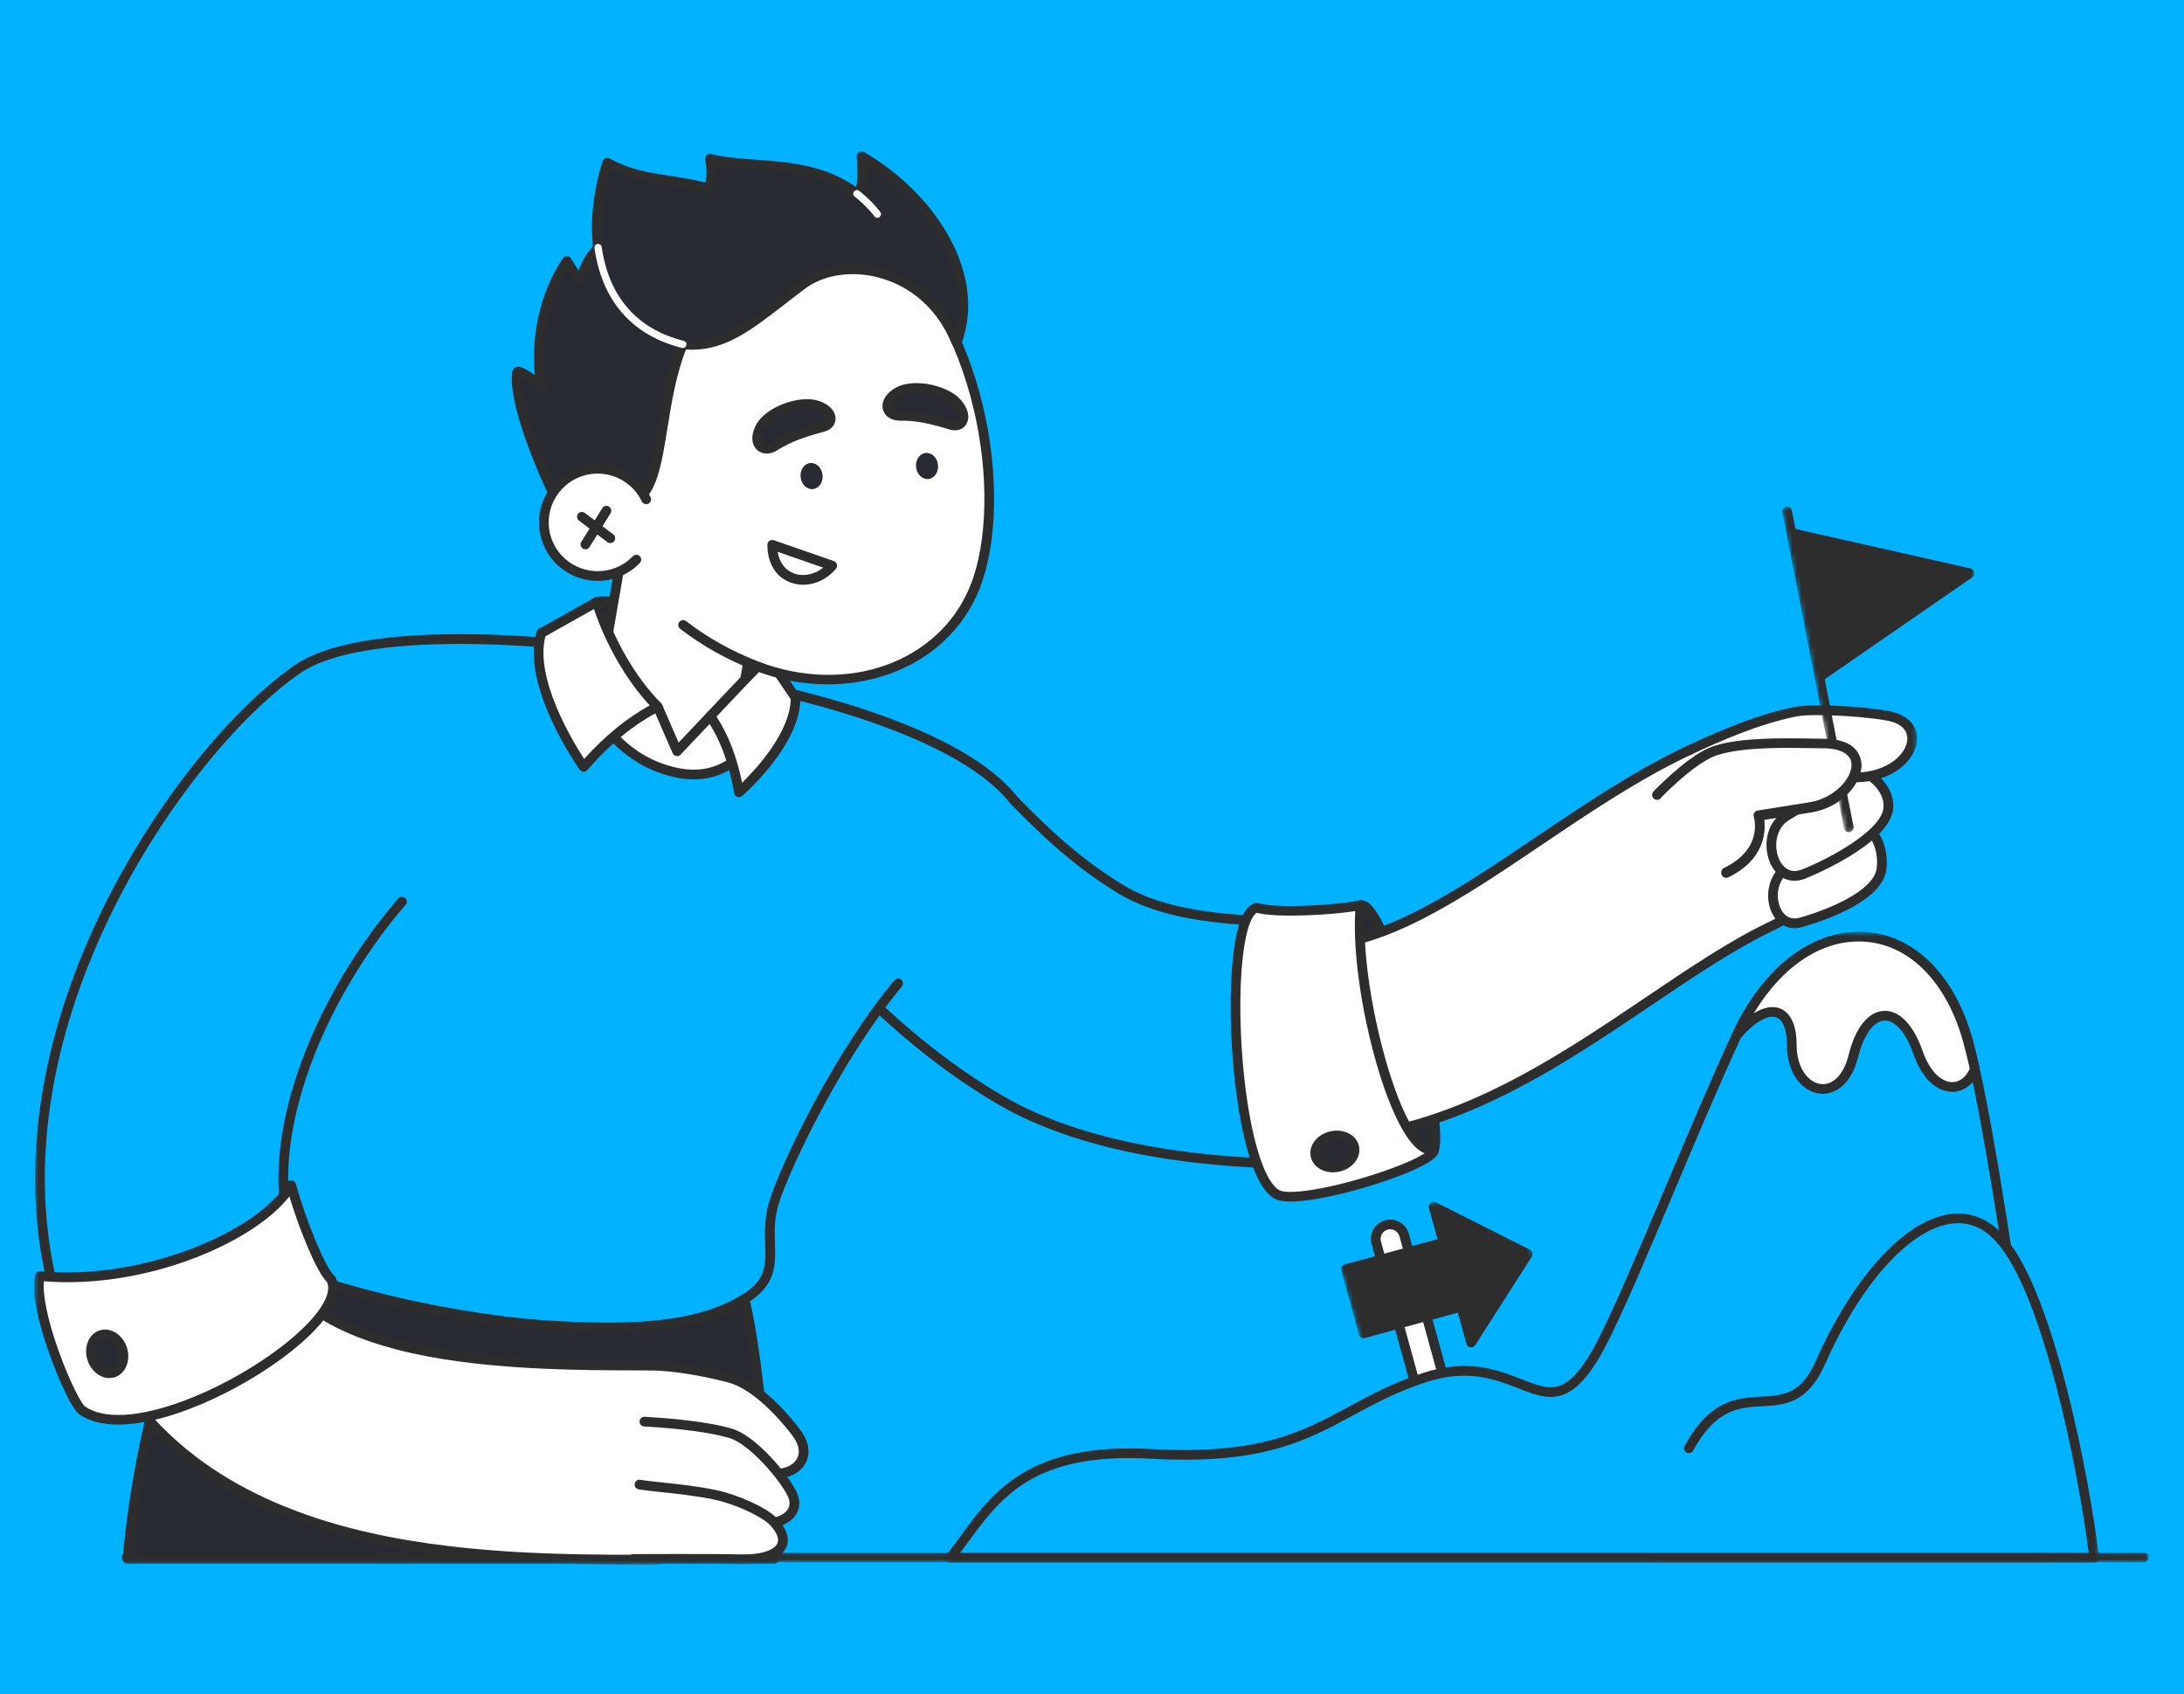 <svg width="477" height="370" viewBox="0 0 477 370" fill="none" xmlns="http://www.w3.org/2000/svg">
<rect width="477" height="370" fill="#00B2FF"/>
<mask id="mask0_2087_4755" style="mask-type:luminance" maskUnits="userSpaceOnUse" x="290" y="257" width="52" height="52">
<path d="M290.473 268.6L330.301 257.711L341.255 297.381L301.427 308.27L290.473 268.6Z" fill="white"/>
</mask>
<g mask="url(#mask0_2087_4755)">
<path d="M302.793 267.52C304.474 267.06 306.216 268.052 306.68 269.733L315.912 303.198L309.819 304.866L300.587 271.401C300.123 269.719 301.111 267.981 302.793 267.521L302.793 267.52Z" fill="white"/>
<path d="M316.196 304.222L310.102 305.889C309.538 306.043 308.954 305.711 308.798 305.146L299.562 271.679C298.943 269.435 300.265 267.111 302.509 266.497C304.752 265.883 307.081 267.209 307.7 269.453L316.936 302.92C317.092 303.484 316.76 304.067 316.196 304.222ZM310.56 303.565L314.61 302.457L305.656 270.012C305.348 268.895 304.189 268.236 303.073 268.541C301.957 268.847 301.299 270.004 301.607 271.12L310.56 303.565Z" fill="#2D2D2D"/>
<path d="M321.302 293.2L333.663 273.857L313.103 263.514L315.267 271.351L293.944 277.18L297.813 291.192L319.137 285.362L321.302 293.2Z" fill="#2D2D2D"/>
<path d="M321.585 294.223C321.444 294.262 321.295 294.272 321.145 294.249C320.73 294.186 320.39 293.884 320.279 293.48L318.396 286.666L298.097 292.214C297.531 292.369 296.946 292.036 296.79 291.471L292.92 277.46C292.764 276.895 293.096 276.312 293.661 276.157L313.961 270.609L312.079 263.794C311.967 263.39 312.104 262.959 312.429 262.693C312.753 262.428 313.204 262.379 313.579 262.568L334.14 272.911C334.409 273.047 334.608 273.289 334.688 273.579C334.768 273.868 334.721 274.178 334.56 274.431L322.199 293.773C322.055 293.998 321.834 294.156 321.585 294.224L321.585 294.223ZM298.556 289.888L318.855 284.34C319.421 284.185 320.006 284.518 320.162 285.083L321.691 290.619L332.135 274.276L314.762 265.536L316.292 271.072C316.448 271.637 316.116 272.22 315.55 272.375L295.251 277.923L298.556 289.888Z" fill="#2D2D2D"/>
</g>
<mask id="mask1_2087_4755" style="mask-type:luminance" maskUnits="userSpaceOnUse" x="206" y="203" width="253" height="139">
<path d="M206.436 203.5H458.451V341.302H206.436V203.5Z" fill="white"/>
</mask>
<g mask="url(#mask1_2087_4755)">
<path d="M207.496 340.244C215.923 329.754 221.374 315.823 251.396 317.519C286.236 319.487 290.476 307.618 311.086 300.868C333.097 293.659 337.788 316.3 349.648 293.659C356.364 280.839 369.041 248.304 379.244 226.22C392.976 196.498 421.619 197.862 429.781 227.229C436.655 251.965 447.588 340.244 447.588 340.244H207.496Z" fill="#00B2FF"/>
<path d="M447.587 341.302H207.496C207.088 341.302 206.716 341.069 206.54 340.703C206.364 340.336 206.413 339.901 206.668 339.584C207.77 338.213 208.802 336.806 209.896 335.317C216.898 325.775 224.832 314.963 251.456 316.464C275.017 317.795 284.487 312.673 294.509 307.249C299.26 304.678 304.172 302.02 310.755 299.864C320.637 296.628 327.101 299.165 332.294 301.204C335.48 302.454 337.996 303.442 340.412 302.702C343.097 301.879 345.733 298.85 348.709 293.17C352.378 286.165 357.897 273.099 363.741 259.266C368.626 247.702 373.677 235.745 378.281 225.779C381.726 218.323 386.346 212.347 391.642 208.499C396.686 204.834 402.234 203.13 407.684 203.569C418.33 204.427 426.972 213.167 430.802 226.948C437.618 251.475 448.53 339.233 448.64 340.116C448.677 340.417 448.583 340.719 448.382 340.946C448.18 341.173 447.891 341.303 447.587 341.303L447.587 341.302ZM209.661 339.188H446.387C445.055 328.584 435.102 250.337 428.759 227.512C425.176 214.623 417.234 206.46 407.513 205.676C397.043 204.828 386.577 212.873 380.206 226.664C375.617 236.598 370.572 248.538 365.694 260.086C359.834 273.961 354.297 287.066 350.587 294.149C346.139 302.641 342.43 305.073 338.668 305.074C336.364 305.074 334.042 304.162 331.517 303.171C326.641 301.257 320.573 298.874 311.416 301.873C305.015 303.97 300.188 306.582 295.52 309.108C285.225 314.679 275.499 319.941 251.336 318.575C225.864 317.135 218.616 327.014 211.606 336.565C210.971 337.432 210.322 338.315 209.661 339.188Z" fill="#2D2D2D"/>
<path d="M368.868 316.296C379.018 297.583 390.28 314.03 397.581 297.583C408.697 272.543 425.645 258.724 436.452 270.125C447.588 281.873 455.422 323.853 457.391 340.245H362.543" fill="#00B2FF"/>
<path d="M457.391 341.302H362.543C361.957 341.302 361.482 340.829 361.482 340.245C361.482 339.661 361.957 339.188 362.543 339.188H456.192C453.855 320.809 446.098 281.841 435.681 270.851C432.842 267.856 429.496 266.664 425.737 267.308C416.686 268.86 406.268 280.625 398.55 298.011C394.75 306.573 389.698 306.851 384.813 307.12C379.865 307.392 374.749 307.674 369.8 316.799C369.521 317.313 368.879 317.505 368.363 317.226C367.848 316.948 367.656 316.307 367.935 315.793C373.449 305.628 379.424 305.299 384.696 305.009C389.524 304.743 393.337 304.533 396.611 297.156C404.613 279.13 415.636 266.895 425.378 265.224C429.816 264.463 433.911 265.907 437.222 269.399C442.219 274.671 446.985 286.038 451.385 303.182C455.021 317.345 457.459 331.932 458.443 340.119C458.479 340.419 458.384 340.72 458.183 340.947C457.982 341.173 457.693 341.302 457.39 341.302L457.391 341.302Z" fill="#2D2D2D"/>
<path d="M391.337 228.157C391.337 239.017 401.995 241.931 404.787 230.633C407.58 219.335 415.028 218.703 418.912 229.881C422.054 238.921 428.94 239.371 431.321 233.5C430.79 231.119 430.275 229.009 429.78 227.229C421.63 197.903 393.057 196.504 379.303 226.096C385.72 218.572 391.337 219.468 391.337 228.157Z" fill="white"/>
<path d="M398.059 238.88C397.829 238.88 397.603 238.866 397.384 238.84C393.961 238.425 390.277 234.906 390.277 228.157C390.277 224.909 389.433 222.737 387.963 222.198C386.111 221.517 383.1 223.274 380.11 226.781C379.766 227.184 379.177 227.272 378.731 226.987C378.284 226.701 378.118 226.131 378.341 225.651C381.79 218.23 386.408 212.286 391.696 208.46C396.733 204.816 402.271 203.124 407.709 203.571C418.342 204.44 426.975 213.179 430.801 226.947C431.286 228.69 431.809 230.817 432.356 233.27C432.402 233.479 432.384 233.698 432.304 233.896C431.145 236.754 428.943 238.444 426.394 238.444C426.345 238.444 426.296 238.444 426.247 238.442C422.784 238.355 419.668 235.284 417.91 230.227C416.305 225.609 413.99 222.878 411.692 222.878C411.648 222.878 411.604 222.879 411.559 222.881C409.211 222.989 407.01 226.056 405.816 230.886C404.347 236.83 400.866 238.88 398.059 238.88ZM387.121 219.941C387.671 219.941 388.197 220.031 388.695 220.214C390.077 220.72 392.397 222.427 392.397 228.158C392.397 233.376 395.034 236.425 397.639 236.741C400.358 237.07 402.706 234.633 403.758 230.381C405.228 224.429 408.036 220.926 411.462 220.769C414.838 220.611 417.924 223.809 419.914 229.535C421.628 234.468 424.337 236.279 426.301 236.329C427.927 236.366 429.347 235.307 430.212 233.398C429.7 231.121 429.211 229.142 428.758 227.512C425.179 214.635 417.246 206.473 407.536 205.678C398.35 204.927 389.458 210.69 383.037 221.315C384.48 220.41 385.863 219.942 387.121 219.942L387.121 219.941Z" fill="#2D2D2D"/>
</g>
<mask id="mask2_2087_4755" style="mask-type:luminance" maskUnits="userSpaceOnUse" x="26" y="339" width="444" height="3">
<path d="M26.5 339.079H469.315V341.194H26.5V339.079Z" fill="white"/>
</mask>
<g mask="url(#mask2_2087_4755)">
<path d="M468.254 341.194H27.56C26.975 341.194 26.5 340.72 26.5 340.136C26.5 339.552 26.975 339.079 27.56 339.079H468.254C468.84 339.079 469.315 339.552 469.315 340.136C469.315 340.72 468.84 341.194 468.254 341.194Z" fill="#2D2D2D"/>
</g>
<mask id="mask3_2087_4755" style="mask-type:luminance" maskUnits="userSpaceOnUse" x="7" y="33" width="412" height="309">
<path d="M7.42 33.036H418.7V341.681H7.42V33.036Z" fill="white"/>
</mask>
<g mask="url(#mask3_2087_4755)">
<path d="M162.568 283.704C166.22 297.126 169.029 340.469 169.029 340.469H27.863C27.863 340.469 30.965 295.888 49.182 269.416C93.942 280.11 162.568 283.704 162.568 283.704H162.568Z" fill="#292B32"/>
<path d="M169.029 341.529H27.863C27.569 341.529 27.287 341.408 27.086 341.193C26.885 340.978 26.783 340.69 26.803 340.396C26.811 340.284 27.619 329.012 30.652 314.652C33.457 301.369 38.797 282.636 48.306 268.817C48.555 268.455 49.003 268.283 49.43 268.386C93.581 278.934 161.938 282.61 162.624 282.646C163.082 282.67 163.473 282.985 163.593 283.427C167.232 296.797 169.974 338.627 170.089 340.401C170.108 340.694 170.005 340.981 169.804 341.194C169.603 341.408 169.323 341.529 169.029 341.529ZM29.017 339.41H167.893C167.429 332.641 164.9 297.377 161.735 284.72C154.05 284.282 91.44 280.474 49.65 270.617C40.599 284.081 35.463 302.166 32.738 315.057C30.285 326.663 29.301 336.224 29.017 339.41Z" fill="#2D2D2D"/>
<path d="M130.325 131.462C134.256 129.958 168.356 138.217 167.647 143.346C165.095 161.807 125.078 147.598 130.325 131.462Z" fill="#292B32"/>
<path d="M155.536 153.12C152.874 153.12 149.961 152.67 146.957 151.775C141.746 150.222 136.858 147.464 133.546 144.207C129.401 140.132 127.898 135.489 129.314 131.135C129.413 130.83 129.645 130.587 129.944 130.472C132.973 129.314 146.022 132.578 147.5 132.955C150.982 133.841 162.679 136.996 166.965 140.388C168.259 141.412 168.842 142.456 168.699 143.491C168.104 147.797 165.583 150.822 161.408 152.237C159.671 152.826 157.685 153.12 155.536 153.12ZM131.171 132.358C130.079 136.666 132.637 140.338 135.038 142.698C141.581 149.132 153.584 152.652 160.724 150.23C164.134 149.074 166.109 146.709 166.594 143.201C166.608 143.101 166.464 142.698 165.644 142.049C163.014 139.968 155.86 137.27 146.974 135.008C139.247 133.042 133.128 132.162 131.171 132.358L131.171 132.358Z" fill="#2D2D2D"/>
<path d="M313.233 250.96C315.568 243.596 302.623 196.895 297.171 197.665C291.719 198.435 300.213 257.569 313.233 250.96Z" fill="#292B32"/>
<path d="M311.209 252.534C309.9 252.534 308.598 252.023 307.355 251.008C301.567 246.278 298.049 231.42 296.805 225.251C294.579 214.211 293.813 203.168 294.984 198.996C295.39 197.55 296.075 196.749 297.022 196.616C297.951 196.484 298.874 196.973 299.839 198.109C306.009 205.376 316.512 244.136 314.246 251.28C314.16 251.55 313.969 251.776 313.715 251.905C312.887 252.325 312.047 252.534 311.209 252.534ZM297.367 198.737C296.552 199.689 295.884 206.26 297.81 218.759C299.666 230.808 302.834 241.183 306.283 246.512C309.122 250.898 311.278 250.628 312.325 250.213C312.924 247.046 311.44 237.798 308.528 226.717C305.402 214.822 301.623 204.492 298.901 200.401C298.05 199.121 297.538 198.81 297.367 198.737L297.367 198.737Z" fill="#2D2D2D"/>
<path d="M286.633 248.943H286.596C265.404 248.933 239.008 246.393 220.351 235.193C206.082 226.628 195.583 216.669 187.196 208.058C179.017 199.662 179.213 186.243 187.632 178.086C196.051 169.93 209.506 170.125 217.685 178.522C232.692 193.929 258.074 206.538 286.617 206.552H286.633C302.189 206.552 318.707 195.403 336.196 183.598C346.543 176.614 357.241 169.393 368.576 164.005C379.172 158.968 391.855 163.452 396.905 174.019C401.956 184.586 397.46 197.235 386.865 202.272C378.417 206.287 369.481 212.319 360.02 218.705C339.022 232.878 315.218 248.944 286.633 248.944V248.943Z" fill="white"/>
<path d="M286.633 250.003H286.595C257.618 249.989 235.145 245.311 219.802 236.101C205.428 227.473 194.868 217.456 186.433 208.796C177.86 199.994 178.065 185.876 186.891 177.326C195.717 168.775 209.873 168.98 218.447 177.783C231.484 191.168 256.239 205.477 286.617 205.492C301.861 205.492 318.248 194.432 335.597 182.722C345.979 175.714 356.711 168.47 368.118 163.048C379.225 157.768 392.57 162.484 397.864 173.562C403.158 184.64 398.429 197.948 387.321 203.228C378.945 207.209 370.042 213.219 360.615 219.581C339.49 233.84 315.546 250.003 286.633 250.003ZM202.437 173.163C197.365 173.163 192.289 175.052 188.372 178.846C180.386 186.582 180.2 199.355 187.957 207.319C196.297 215.882 206.733 225.782 220.898 234.285C235.906 243.294 258.01 247.869 286.596 247.883H286.633C314.894 247.883 338.552 231.915 359.424 217.826C368.919 211.418 377.887 205.364 386.407 201.314C396.457 196.537 400.736 184.496 395.946 174.474C391.155 164.452 379.083 160.184 369.033 164.961C357.77 170.315 347.105 177.513 336.791 184.475C319.162 196.374 302.513 207.612 286.632 207.612C273.102 207.605 259.284 204.725 246.652 199.282C235.121 194.313 224.84 187.389 216.922 179.259C212.969 175.201 207.706 173.163 202.437 173.163Z" fill="#2D2D2D"/>
<path d="M286.633 254.242H286.593C264.424 254.231 237.106 251.435 217.612 239.733C202.821 230.855 192.01 220.605 183.385 211.75C173.162 201.254 173.407 184.481 183.931 174.285C194.454 164.09 211.274 164.334 221.497 174.829C228.06 181.568 235.452 188.596 245.011 194.334C256.282 201.099 274.058 201.247 286.62 201.253C288.604 201.252 290.6 201.048 292.738 200.622C290.033 218.135 296.28 245.131 303.138 252.586C297.617 253.685 292.064 254.242 286.634 254.242L286.633 254.242Z" fill="#00B2FF"/>
<path d="M286.633 255.302H286.593C256.637 255.287 233.244 250.355 217.063 240.641C202.169 231.701 191.295 221.393 182.622 212.489C172.007 201.59 172.262 184.112 183.189 173.525C188.483 168.397 195.461 165.629 202.841 165.738C210.22 165.845 217.116 168.812 222.258 174.091C228.772 180.779 236.103 187.75 245.559 193.426C256.808 200.179 274.748 200.188 286.619 200.193C288.537 200.192 290.47 199.993 292.529 199.583C292.87 199.515 293.221 199.617 293.472 199.856C293.723 200.095 293.841 200.441 293.788 200.783C291.108 218.13 297.324 244.699 303.92 251.869C304.179 252.151 304.266 252.551 304.147 252.915C304.028 253.279 303.721 253.55 303.345 253.625C297.755 254.738 292.132 255.302 286.633 255.302ZM202.43 167.855C195.759 167.855 189.465 170.4 184.67 175.045C174.583 184.817 174.348 200.952 184.146 211.012C192.724 219.818 203.472 230.009 218.158 238.825C234.004 248.337 257.029 253.168 286.593 253.182H286.632C291.427 253.182 296.32 252.742 301.201 251.872C298.157 247.626 295.27 239.888 293.311 230.593C291.142 220.305 290.491 209.963 291.485 201.922C289.82 202.184 288.217 202.312 286.619 202.313C274.513 202.307 256.218 202.298 244.462 195.242C234.799 189.441 227.347 182.358 220.733 175.568C215.987 170.694 209.622 167.956 202.81 167.857C202.683 167.856 202.556 167.855 202.43 167.855Z" fill="#2D2D2D"/>
<path d="M401.99 179.66C407.794 177.95 411.685 183.806 410.932 189.765C410.124 196.157 397.39 200.275 393.394 201.43C386.762 203.347 384.694 191.96 391.116 189.058C395.388 187.128 399.784 185.303 399.784 185.303" fill="white"/>
<path d="M391.964 202.702C389.627 202.702 387.657 201.244 386.708 198.679C385.366 195.057 386.503 189.979 390.679 188.093C394.917 186.178 399.333 184.343 399.377 184.325C399.92 184.1 400.541 184.356 400.766 184.896C400.992 185.436 400.735 186.057 400.194 186.282C400.15 186.3 395.762 188.123 391.555 190.023C388.493 191.407 387.689 195.213 388.701 197.945C389.077 198.961 390.258 201.233 393.099 200.412C400.834 198.177 409.305 194.171 409.878 189.632C410.279 186.465 409.25 183.328 407.258 181.639C405.869 180.462 404.153 180.128 402.292 180.676C401.729 180.842 401.139 180.521 400.972 179.96C400.806 179.398 401.127 178.809 401.69 178.643C404.234 177.894 406.7 178.384 408.634 180.024C411.159 182.164 412.475 186.039 411.987 189.897C411.127 196.701 398.906 200.941 393.691 202.448C393.1 202.618 392.522 202.701 391.964 202.701V202.702Z" fill="#2D2D2D"/>
<path d="M398.641 167.813C404.264 165.583 412.651 170.224 412.447 176.226C412.227 182.666 397.729 189.421 393.847 190.912C387.006 193.539 384.137 181.805 390.19 178.2C394.051 175.9 395.862 174.595 395.862 174.595" fill="white"/>
<path d="M391.919 192.353C389.76 192.353 387.886 191.101 386.758 188.788C384.979 185.144 385.577 179.712 389.644 177.29C393.409 175.048 395.222 173.749 395.24 173.736C395.716 173.393 396.38 173.5 396.723 173.975C397.067 174.449 396.96 175.111 396.484 175.454C396.409 175.508 394.591 176.813 390.734 179.109C387.798 180.858 387.295 185.046 388.669 187.86C389.151 188.849 390.584 191.03 393.465 189.923C399.004 187.795 411.207 181.384 411.384 176.19C411.457 174.052 410.2 171.914 407.935 170.325C405.18 168.392 401.603 167.779 399.034 168.798C398.488 169.014 397.871 168.749 397.654 168.205C397.437 167.661 397.703 167.045 398.248 166.828C401.508 165.536 405.79 166.228 409.158 168.592C412.02 170.6 413.606 173.396 413.509 176.262C413.232 184.379 394.418 191.828 394.228 191.901C393.438 192.204 392.662 192.352 391.92 192.352L391.919 192.353Z" fill="#2D2D2D"/>
<path d="M368.576 164.004C375.253 160.862 383.65 157.166 392 155.455C396.449 154.544 410.189 155.606 413.563 156.629C422.033 159.199 416.515 170.424 404.216 169.752C394.646 169.229 388.944 175.221 388.944 175.221" fill="white"/>
<path d="M388.945 176.28C388.682 176.28 388.419 176.184 388.213 175.989C387.788 175.586 387.77 174.916 388.174 174.491C388.421 174.232 394.333 168.15 404.275 168.693C411.034 169.064 415.888 165.494 416.512 161.976C416.87 159.959 415.682 158.38 413.254 157.643C410.055 156.673 396.418 155.632 392.214 156.493C384.118 158.152 375.951 161.705 369.03 164.963C368.498 165.212 367.866 164.985 367.616 164.456C367.365 163.927 367.592 163.295 368.123 163.046C375.158 159.735 383.471 156.121 391.787 154.417C396.435 153.464 410.338 154.543 413.872 155.615C417.341 156.668 419.155 159.246 418.605 162.345C417.806 166.85 412.186 171.248 404.158 170.81C395.184 170.319 389.769 175.893 389.715 175.95C389.507 176.169 389.225 176.28 388.944 176.28L388.945 176.28Z" fill="#2D2D2D"/>
<path d="M361.902 173.623C365.701 169.815 370.745 165.273 374.754 163.99C381.69 161.768 393.855 162.474 397.961 162.453C410.842 162.387 405.317 174.78 395.49 176.373C389.388 177.361 384.023 178.195 384.023 178.195C384.023 178.195 386.566 186.025 376.999 190.657" fill="white"/>
<path d="M377 191.716C376.606 191.716 376.227 191.497 376.043 191.119C375.787 190.593 376.007 189.959 376.535 189.703C380.195 187.931 382.391 185.494 383.061 182.461C383.545 180.266 383.018 178.538 383.012 178.521C382.916 178.226 382.955 177.903 383.118 177.639C383.281 177.375 383.552 177.195 383.859 177.147C383.913 177.139 389.291 176.303 395.32 175.326C400.68 174.458 404.682 169.995 404.422 166.88C404.243 164.737 401.926 163.512 398.061 163.512C397.967 163.512 397.873 163.512 397.773 163.513C397.092 163.513 396.223 163.496 395.231 163.478C390.143 163.384 380.674 163.207 375.079 164.998C372.082 165.958 367.902 169.111 362.656 174.371C362.242 174.786 361.569 174.787 361.153 174.375C360.737 173.962 360.735 173.291 361.149 172.876C366.715 167.297 371.059 164.06 374.429 162.98C380.361 161.081 389.694 161.255 395.27 161.359C396.345 161.379 397.275 161.397 397.956 161.393H398.065C405.311 161.393 406.406 165.103 406.539 166.704C406.888 170.873 402.309 176.341 395.66 177.419C391.232 178.136 387.154 178.777 385.275 179.072C385.613 181.641 385.45 187.743 377.463 191.61C377.313 191.682 377.155 191.716 376.999 191.716H377Z" fill="#2D2D2D"/>
<path d="M274.514 198.259C278.835 199.585 292.903 198.659 297.171 197.665C295.36 215.464 305.529 253.407 313.233 250.96C313.978 254.242 284.231 263.523 279.001 260.904C269.105 255.948 266.649 199.476 274.514 198.259Z" fill="white"/>
<path d="M281.907 262.414C280.511 262.414 279.325 262.252 278.525 261.851C273.398 259.283 270.973 246.086 269.985 238.448C268.507 227.039 268.377 214.43 269.654 206.328C270.565 200.542 272.102 197.56 274.352 197.212C274.512 197.187 274.674 197.199 274.828 197.246C278.925 198.503 292.737 197.61 296.93 196.633C297.266 196.556 297.616 196.643 297.874 196.869C298.131 197.095 298.264 197.431 298.229 197.772C296.672 213.08 304.301 243.916 310.984 249.326C312.081 250.214 312.706 250.016 312.912 249.95C313.195 249.86 313.504 249.893 313.762 250.04C314.02 250.188 314.205 250.437 314.27 250.726C314.547 251.946 313.354 252.877 312.962 253.182C310.069 255.44 302.247 258.226 295.778 259.986C292.681 260.828 286.27 262.414 281.907 262.414L281.907 262.414ZM274.505 199.357C273.675 199.717 272.52 201.786 271.753 206.656C270.506 214.577 270.639 226.95 272.092 238.177C273.636 250.102 276.466 258.448 279.479 259.956C281.954 261.196 293.048 259.082 303.221 255.433C307.573 253.872 309.951 252.653 311.152 251.868C310.681 251.688 310.176 251.402 309.644 250.972C306.157 248.149 302.348 239.51 299.454 227.863C296.816 217.249 295.527 206.37 295.998 198.971C290.6 199.862 278.839 200.488 274.505 199.357Z" fill="#2D2D2D"/>
<path d="M196.154 214.767C183.775 229.537 171.807 253.7 169.03 262.681C166.253 271.662 171.78 278.193 162.569 283.704C153.36 289.216 141.284 290.848 119.18 289.42C97.292 288.005 60.441 279.826 49.184 269.416C37.927 259.006 55.742 152.797 64.528 146.443C80.967 134.553 132.23 141.669 132.23 141.669L163.44 149.467C163.44 149.467 207.795 157.295 221.497 174.829" fill="#00B2FF"/>
<path d="M132.709 290.968C128.624 290.968 124.12 290.801 119.111 290.477C97.704 289.093 60.227 281.074 48.461 270.193C44.998 266.99 43.797 256.167 44.892 238.023C45.9 221.328 48.826 199.826 52.719 180.504C55.082 168.775 59.678 148.641 63.904 145.585C70.913 140.515 84.595 138.142 104.565 138.538C119.327 138.828 132.247 140.601 132.376 140.619C132.414 140.624 132.451 140.632 132.488 140.641L163.663 148.43C164.395 148.562 175.307 150.562 187.659 154.565C204.853 160.137 216.52 166.736 222.335 174.177C222.695 174.639 222.613 175.305 222.15 175.665C221.687 176.024 221.019 175.942 220.659 175.48C207.366 158.47 163.694 150.588 163.254 150.51C163.23 150.506 163.206 150.501 163.182 150.495L132.028 142.711C130.084 142.449 80.821 135.967 65.152 147.3C59.927 151.079 49.288 200.466 47.014 238.15C45.631 261.071 48.233 267.09 49.907 268.639C60.885 278.791 97.693 286.968 119.249 288.361C140.987 289.767 152.98 288.206 162.023 282.795C167.358 279.603 167.26 276.241 167.125 271.587C167.045 268.872 166.956 265.794 168.015 262.368C170.697 253.697 182.444 229.473 195.34 214.087C195.716 213.638 196.386 213.579 196.837 213.954C197.287 214.33 197.347 214.998 196.97 215.447C184.439 230.398 172.611 254.698 170.046 262.993C169.091 266.083 169.171 268.85 169.249 271.526C169.388 276.286 169.519 280.782 163.117 284.613C155.796 288.993 146.741 290.967 132.709 290.967L132.709 290.968Z" fill="#2D2D2D"/>
<path d="M161.977 152.781C156.705 171.906 140.254 170.159 131.223 147.49L136.892 114.716L167.646 120.007L161.977 152.781Z" fill="white"/>
<path d="M149.485 166.979C146.094 166.979 142.61 165.383 139.369 162.338C135.841 159.023 132.683 154.024 130.235 147.881C130.163 147.7 130.142 147.502 130.176 147.31L135.845 114.535C135.892 114.258 136.049 114.012 136.279 113.85C136.51 113.687 136.795 113.624 137.072 113.671L167.827 118.962C168.105 119.01 168.352 119.166 168.515 119.395C168.677 119.625 168.742 119.909 168.694 120.187L163.025 152.961C163.019 152.995 163.011 153.028 163.002 153.062C160.656 161.574 155.943 166.64 150.073 166.962C149.877 166.973 149.681 166.979 149.485 166.979ZM132.321 147.374C136.823 158.509 143.554 165.192 149.956 164.846C154.845 164.578 158.846 160.097 160.939 152.549L166.419 120.871L137.758 115.94L132.321 147.375V147.374Z" fill="#2D2D2D"/>
<path d="M143.651 154.336L147.884 164.067L155.137 156.406L163.439 149.467L169.03 150.515C169.03 150.515 165.048 173.161 146.811 168.525C128.575 163.889 125.535 143.346 125.535 143.346L131.222 145.545L143.651 154.336V154.336Z" fill="white"/>
<path d="M151.536 170.211C149.942 170.211 148.278 169.991 146.549 169.552C138.794 167.58 132.517 162.442 128.396 154.694C125.306 148.884 124.516 143.718 124.484 143.501C124.429 143.128 124.577 142.753 124.872 142.518C125.168 142.283 125.567 142.222 125.919 142.358L131.606 144.557C131.688 144.588 131.766 144.63 131.837 144.681L144.266 153.472C144.424 153.584 144.549 153.737 144.626 153.914L148.218 162.171L154.364 155.678C154.392 155.648 154.423 155.62 154.454 155.594L162.756 148.654C163 148.451 163.323 148.367 163.635 148.425L169.226 149.474C169.798 149.581 170.177 150.127 170.076 150.698C169.991 151.183 167.897 162.633 159.904 167.785C157.398 169.401 154.597 170.211 151.536 170.211V170.211ZM126.975 145.04C127.456 146.999 128.449 150.286 130.305 153.76C134.192 161.035 139.834 165.657 147.074 167.498C151.526 168.63 155.452 168.129 158.743 166.01C164.647 162.209 167.064 154.195 167.757 151.356L163.737 150.602L155.867 157.179L148.657 164.795C148.412 165.054 148.052 165.173 147.7 165.111C147.349 165.05 147.051 164.816 146.909 164.489L142.794 155.03L130.715 146.486L126.975 145.04L126.975 145.04Z" fill="#2D2D2D"/>
<path d="M130.324 131.462C132.697 138.966 137.293 147.995 143.651 154.336C137.764 157.302 132.409 161.796 127.465 167.472C127.465 167.472 114.81 149.603 118.217 138.256L130.324 131.462Z" fill="white"/>
<path d="M127.465 168.532C127.448 168.532 127.43 168.532 127.412 168.53C127.086 168.514 126.786 168.349 126.597 168.083C126.069 167.336 113.685 149.658 117.199 137.952C117.278 137.689 117.456 137.467 117.696 137.333L129.803 130.538C130.083 130.381 130.417 130.359 130.715 130.476C131.013 130.593 131.242 130.838 131.338 131.143C134.061 139.753 138.945 148.143 144.403 153.587C144.644 153.827 144.755 154.168 144.701 154.504C144.647 154.839 144.435 155.129 144.131 155.282C138.643 158.047 133.306 162.382 128.268 168.167C128.065 168.399 127.772 168.532 127.465 168.532V168.532ZM119.122 138.965C116.736 148.11 124.994 161.767 127.583 165.741C132.146 160.691 136.953 156.77 141.905 154.056C136.883 148.668 132.426 140.979 129.718 133.018L119.122 138.965Z" fill="#2D2D2D"/>
<path d="M167.646 143.347C164.427 146.509 155.137 156.407 155.137 156.407C158.499 161.255 160.334 166.936 161.391 173.043C161.391 173.043 173.773 162.303 173.773 152.406L167.646 143.347V143.347Z" fill="white"/>
<path d="M161.391 174.102C161.272 174.102 161.151 174.082 161.035 174.041C160.674 173.912 160.41 173.599 160.344 173.222C159.189 166.548 157.2 161.245 154.263 157.009C153.978 156.599 154.019 156.046 154.361 155.682C154.454 155.583 163.704 145.733 166.9 142.591C167.125 142.37 167.435 142.259 167.752 142.292C168.066 142.323 168.35 142.492 168.527 142.754L174.654 151.812C174.772 151.987 174.835 152.194 174.835 152.405C174.835 162.667 162.609 173.39 162.089 173.842C161.892 174.012 161.644 174.102 161.391 174.102L161.391 174.102ZM156.491 156.516C159.064 160.455 160.902 165.198 162.078 170.946C165.193 167.901 172.497 160.003 172.706 152.722L167.487 145.006C164.352 148.175 158.369 154.521 156.491 156.516H156.491Z" fill="#2D2D2D"/>
<path d="M136.723 123.263C131.125 115.048 127.518 105.175 126.418 93.92C123.355 62.603 163.409 30.822 192.649 52.934C214.064 69.127 220.652 108.55 213.005 128.057C205.874 146.248 184.076 152.748 165.207 145.444C159.333 143.171 153.958 140.163 149.198 136.483" fill="white"/>
<path d="M180.784 149.46C175.45 149.46 170.029 148.448 164.823 146.433C158.856 144.124 153.381 141.058 148.547 137.321C148.083 136.962 147.999 136.297 148.358 135.834C148.717 135.372 149.385 135.287 149.849 135.646C154.52 139.257 159.816 142.222 165.591 144.457C184.99 151.965 205.381 144.593 212.015 127.672C215.737 118.177 215.996 103.548 212.691 89.495C208.986 73.748 201.641 61.064 192.007 53.779C180.269 44.902 165.597 44.237 151.753 51.953C135.912 60.782 125.928 77.998 127.476 93.818C128.535 104.654 131.942 114.361 137.602 122.668C137.931 123.152 137.806 123.811 137.32 124.14C136.834 124.47 136.174 124.344 135.844 123.859C129.982 115.256 126.454 105.217 125.36 94.023C123.733 77.391 134.16 59.33 150.716 50.103C157.466 46.34 164.736 44.405 171.74 44.512C179.546 44.629 186.797 47.178 193.291 52.089C203.318 59.672 210.943 72.785 214.76 89.011C218.158 103.46 217.865 118.57 213.994 128.444C210.502 137.353 203.348 144.054 193.853 147.314C189.68 148.746 185.262 149.46 180.784 149.46H180.784Z" fill="#2D2D2D"/>
<path d="M138.652 109.42C145.295 106.142 143.489 88.694 149.133 75.209C158.852 76.239 165.187 69.629 175.318 62.111C184.181 55.535 202.163 58.279 208.943 74.813C214.333 60.344 203.945 43.385 188.172 34.095C188.172 34.095 188.868 42.26 187.148 42.301C176.933 34.442 164.055 37.006 155.079 34.654C155.079 34.654 155.934 39.186 154.692 41.126C146.16 38.806 139.968 39.585 132.616 35.523C132.616 35.523 129.37 45.195 130.629 54.066C128.187 56.906 127.975 57.871 126.555 61.386L123.788 57.006C117.933 65.73 116.718 76.924 118.279 84.436C118.279 84.436 113.06 80.085 112.903 81.423C112.154 87.769 117.716 101.131 120.527 107.142C127.829 122.756 134.572 111.433 138.652 109.42Z" fill="#292B32"/>
<path d="M128.794 116.332C128.369 116.332 127.937 116.288 127.495 116.192C124.567 115.554 121.974 112.74 119.565 107.59C118.122 104.505 110.97 88.739 111.848 81.299C111.907 80.797 112.215 80.389 112.67 80.208C113.039 80.062 113.819 79.752 116.815 81.935C116.001 74.514 117.514 64.451 122.906 56.416C123.107 56.118 123.455 55.942 123.804 55.947C124.164 55.952 124.497 56.138 124.689 56.441L126.342 59.06C127.149 57.062 127.731 55.866 129.515 53.74C128.409 44.865 131.476 35.585 131.61 35.188C131.71 34.889 131.938 34.65 132.232 34.536C132.526 34.422 132.856 34.444 133.132 34.597C137.597 37.064 141.567 37.671 146.165 38.374C148.658 38.756 151.229 39.149 154.085 39.871C154.467 38.486 154.286 36.189 154.035 34.851C153.968 34.494 154.089 34.127 154.356 33.88C154.623 33.633 154.996 33.538 155.35 33.631C158.205 34.379 161.524 34.617 165.038 34.869C172.096 35.376 180.06 35.947 186.987 40.864C187.277 39.674 187.345 36.897 187.114 34.186C187.08 33.791 187.271 33.41 187.608 33.199C187.944 32.988 188.371 32.982 188.713 33.184C196.796 37.944 203.443 44.63 207.43 52.01C211.745 59.996 212.613 68.01 209.94 75.183C209.788 75.593 209.399 75.867 208.962 75.874C208.956 75.874 208.95 75.874 208.944 75.874C208.513 75.874 208.124 75.614 207.961 75.215C204.933 67.831 199.324 62.671 192.166 60.684C186.267 59.047 180.053 59.92 175.954 62.962C174.286 64.2 172.727 65.408 171.22 66.576C164.228 71.998 158.579 76.376 151.118 76.377C150.692 76.377 150.262 76.362 149.824 76.333C147.651 81.839 146.655 88.032 145.773 93.523C144.502 101.43 143.404 108.26 139.125 110.371C138.407 110.725 137.49 111.502 136.519 112.324C134.383 114.134 131.788 116.333 128.795 116.333L128.794 116.332ZM113.898 82.557C113.837 88.232 117.852 98.913 121.491 106.694C123.571 111.142 125.744 113.64 127.949 114.121C130.466 114.668 132.951 112.565 135.143 110.708C136.216 109.799 137.23 108.94 138.182 108.47C141.479 106.844 142.496 100.515 143.674 93.187C144.614 87.34 145.679 80.714 148.153 74.802C148.334 74.369 148.778 74.106 149.246 74.156C156.929 74.968 162.377 70.747 169.916 64.902C171.431 63.727 172.999 62.512 174.685 61.261C179.301 57.836 186.218 56.832 192.736 58.642C199.679 60.569 205.277 65.214 208.739 71.851C211.958 58.399 201.996 44.205 189.361 36.072C189.455 38.499 189.365 41.681 188.367 42.792C187.957 43.248 187.492 43.353 187.175 43.361C186.93 43.363 186.693 43.289 186.5 43.14C179.896 38.059 171.921 37.487 164.885 36.982C161.865 36.765 158.984 36.559 156.342 36.031C156.503 37.68 156.547 40.2 155.589 41.696C155.339 42.087 154.862 42.27 154.414 42.148C151.314 41.305 148.532 40.88 145.842 40.468C141.618 39.822 137.608 39.209 133.266 37.059C132.475 39.879 130.728 47.192 131.683 53.917C131.725 54.218 131.636 54.524 131.437 54.755C129.392 57.134 129.04 58.022 127.992 60.656C127.854 61.002 127.706 61.375 127.541 61.782C127.392 62.151 127.048 62.406 126.65 62.442C126.251 62.477 125.869 62.288 125.656 61.951L123.788 58.992C118.821 67.317 117.926 77.512 119.321 84.221C119.413 84.663 119.214 85.114 118.826 85.345C118.439 85.577 117.946 85.539 117.599 85.249C116.241 84.118 114.792 83.073 113.898 82.557Z" fill="#2D2D2D"/>
<path d="M141.133 109.05C138.784 104.115 133.202 101.346 127.682 102.718C121.386 104.283 117.554 110.641 119.123 116.921C120.692 123.2 127.068 127.021 133.364 125.456C135.586 124.904 137.501 123.755 138.98 122.222" fill="white"/>
<path d="M130.525 126.865C124.782 126.865 119.543 122.98 118.093 117.177C116.384 110.34 120.571 103.393 127.425 101.689C133.322 100.224 139.492 103.128 142.094 108.596C142.346 109.124 142.12 109.756 141.59 110.007C141.059 110.259 140.426 110.033 140.175 109.505C138.004 104.945 132.859 102.523 127.94 103.746C122.222 105.167 118.73 110.962 120.155 116.664C121.58 122.366 127.393 125.849 133.108 124.428C135.062 123.942 136.828 122.925 138.216 121.487C138.623 121.065 139.296 121.052 139.719 121.458C140.141 121.864 140.154 122.535 139.747 122.957C138.081 124.682 135.963 125.902 133.622 126.484C132.586 126.742 131.547 126.865 130.525 126.865Z" fill="#2D2D2D"/>
<path d="M169.24 97.419C172.353 95.417 175.675 94.351 179.74 93.249C182.347 92.543 182.031 89.547 178.113 88.452C174.429 87.424 167.776 89.889 166.005 93.398C164.158 97.06 166.699 99.053 169.24 97.419Z" fill="#292B32"/>
<path d="M167.458 99.056C166.676 99.056 165.946 98.798 165.371 98.282C164.366 97.382 163.757 95.501 165.057 92.922C167.118 88.838 174.441 86.326 178.401 87.432C181.425 88.277 182.497 90.056 182.492 91.44C182.487 92.775 181.54 93.86 180.02 94.272C175.723 95.437 172.676 96.471 169.817 98.31C169.044 98.807 168.226 99.056 167.458 99.056ZM176.2 89.275C172.916 89.275 168.3 91.21 166.956 93.875C166.192 95.389 166.39 96.346 166.791 96.706C167.197 97.069 167.933 97 168.665 96.529C171.755 94.541 174.964 93.446 179.463 92.227C179.734 92.154 180.365 91.929 180.367 91.432C180.369 90.93 179.694 89.994 177.828 89.473C177.347 89.339 176.796 89.275 176.2 89.275Z" fill="#2D2D2D"/>
<path d="M196.6 90.811C200.304 90.746 203.69 91.588 207.727 92.789C210.315 93.559 211.631 90.848 208.88 87.857C206.294 85.047 199.337 83.643 195.978 85.694C192.472 87.833 193.577 90.863 196.6 90.811V90.811Z" fill="#292B32"/>
<path d="M208.581 93.981C208.211 93.981 207.823 93.923 207.425 93.805C203.157 92.535 200.019 91.81 196.621 91.871C196.589 91.871 196.558 91.871 196.527 91.871C194.713 91.871 193.278 90.951 192.857 89.508C192.48 88.216 192.956 86.297 195.425 84.79C199.335 82.403 206.885 84.118 209.665 87.141C211.788 89.45 211.759 91.525 211.022 92.698C210.499 93.531 209.614 93.981 208.582 93.981L208.581 93.981ZM197.015 89.748C200.521 89.748 203.74 90.497 208.032 91.774C208.302 91.854 208.956 91.995 209.221 91.574C209.488 91.148 209.409 89.999 208.099 88.574C205.9 86.184 199.548 84.758 196.534 86.598C195.085 87.483 194.747 88.4 194.897 88.916C195.05 89.439 195.711 89.769 196.583 89.752C196.728 89.749 196.872 89.748 197.015 89.748L197.015 89.748Z" fill="#2D2D2D"/>
<path d="M177.565 106.815C178.889 106.671 179.822 105.28 179.651 103.709C179.479 102.137 178.267 100.98 176.943 101.123C175.62 101.267 174.686 102.658 174.858 104.229C175.03 105.801 176.242 106.958 177.565 106.815Z" fill="#292B32"/>
<path d="M202.78 104.614C204.103 104.471 205.037 103.08 204.865 101.508C204.694 99.937 203.482 98.779 202.158 98.923C200.835 99.067 199.901 100.458 200.073 102.029C200.244 103.601 201.456 104.758 202.78 104.614Z" fill="#292B32"/>
<path d="M168.658 118.985C168.726 127.536 177.461 128.727 181.763 123.529L168.658 118.985Z" fill="white"/>
<path d="M175.419 127.705C174.513 127.705 173.611 127.558 172.746 127.251C169.506 126.105 167.628 123.095 167.596 118.994C167.593 118.649 167.758 118.325 168.039 118.124C168.32 117.923 168.681 117.872 169.007 117.984L182.112 122.528C182.441 122.642 182.693 122.909 182.786 123.244C182.88 123.578 182.804 123.937 182.583 124.204C180.722 126.452 178.056 127.706 175.419 127.706V127.705ZM169.85 120.52C170.242 122.876 171.51 124.565 173.456 125.254C175.508 125.98 177.944 125.45 179.804 123.972L169.85 120.52Z" fill="#2D2D2D"/>
<path d="M133.299 118.613C133.075 118.613 132.85 118.543 132.658 118.398L126.452 113.709C125.984 113.356 125.893 112.691 126.247 112.224C126.602 111.758 127.269 111.667 127.736 112.02L133.942 116.709C134.41 117.062 134.501 117.727 134.147 118.193C133.938 118.468 133.62 118.613 133.299 118.613L133.299 118.613Z" fill="#2D2D2D"/>
<path d="M127.86 119.965C127.669 119.965 127.476 119.914 127.301 119.806C126.803 119.497 126.649 118.844 126.958 118.347L131.542 110.976C131.851 110.478 132.506 110.326 133.005 110.634C133.504 110.942 133.657 111.595 133.348 112.093L128.765 119.463C128.564 119.787 128.216 119.965 127.861 119.965H127.86Z" fill="#2D2D2D"/>
<path d="M149.133 76.004C149.069 76.004 149.004 75.997 148.939 75.981C138.085 73.271 131.48 65.731 129.84 54.177C129.778 53.743 130.081 53.34 130.517 53.279C130.955 53.216 131.357 53.52 131.419 53.954C132.96 64.815 139.153 71.899 149.326 74.438C149.753 74.545 150.013 74.977 149.906 75.403C149.815 75.764 149.49 76.004 149.133 76.004Z" fill="white"/>
<path d="M191.622 47.564C191.378 47.564 191.136 47.453 190.98 47.241C190.964 47.219 189.3 44.987 186.658 42.927C186.311 42.657 186.25 42.157 186.521 41.812C186.792 41.466 187.292 41.405 187.639 41.675C190.463 43.876 192.191 46.201 192.263 46.299C192.524 46.652 192.448 47.149 192.094 47.409C191.952 47.514 191.786 47.564 191.622 47.564L191.622 47.564Z" fill="white"/>
<path d="M141.97 340.621C123.801 340.621 98.918 340.621 76.24 334.742C62.743 331.242 51.257 325.928 42.101 318.944C30.588 310.164 22.548 298.749 18.205 285.018C8.302 253.706 17.805 222.908 27.522 202.585C36.152 184.534 48.675 167.256 60.84 156.248C63.12 154.185 86.511 190.196 82.594 194.831C77.21 201.202 71.011 210.117 65.889 220.83C61.486 230.038 58.598 239.043 57.304 247.595C55.937 256.627 56.421 264.928 58.742 272.266C60.45 277.665 63.367 281.797 67.922 285.271C72.553 288.804 78.95 291.644 86.934 293.714C104.353 298.23 126.095 298.23 141.97 298.23C153.707 298.23 163.223 307.72 163.223 319.426C163.223 331.132 153.707 340.621 141.97 340.621Z" fill="white"/>
<path d="M141.969 341.681C123.743 341.681 98.781 341.681 75.971 335.767C62.336 332.232 50.723 326.855 41.454 319.786C29.764 310.871 21.601 299.28 17.191 285.337C7.183 253.696 16.762 222.623 26.561 202.129C35.159 184.146 47.706 166.701 60.124 155.464C61.294 154.405 62.856 155.908 63.444 156.473C66.561 159.47 72.442 167.944 77.124 176.185C79.649 180.631 81.601 184.613 82.768 187.703C84.294 191.74 84.496 194.222 83.405 195.513C78.953 200.781 72.467 209.528 66.846 221.286C62.489 230.399 59.632 239.304 58.353 247.753C57.011 256.624 57.482 264.764 59.753 271.947C61.392 277.128 64.192 281.094 68.565 284.429C73.083 287.875 79.353 290.654 87.2 292.688C104.487 297.17 126.15 297.17 141.968 297.17C154.273 297.17 164.283 307.154 164.283 319.426C164.283 331.697 154.273 341.681 141.968 341.681H141.969ZM61.219 157.337C49.103 168.408 36.887 185.455 28.479 203.04C18.845 223.191 9.418 253.715 19.218 284.699C23.494 298.218 31.41 309.456 42.745 318.102C51.788 324.999 63.147 330.252 76.507 333.716C99.053 339.561 123.857 339.561 141.969 339.561C153.101 339.561 162.159 330.528 162.159 319.425C162.159 308.322 153.101 299.289 141.969 299.289C126.036 299.289 104.216 299.289 86.666 294.739C78.543 292.634 72.019 289.731 67.275 286.113C62.538 282.5 59.504 278.201 57.727 272.584C55.357 265.091 54.861 256.629 56.252 247.436C57.562 238.781 60.481 229.675 64.928 220.373C70.647 208.412 77.249 199.51 81.78 194.147C81.836 194.081 82.303 193.422 81.524 190.67C78.6 180.344 64.375 159.33 61.219 157.337Z" fill="#2D2D2D"/>
<path d="M87.785 196.916C82.337 203.151 75.821 212.365 70.684 223.11C65.757 233.415 58.313 253.296 63.809 270.672C64.493 272.834 65.395 274.7 66.568 276.376C74.965 288.375 28.164 314.084 22.999 306.704C18.753 300.638 15.436 293.878 13.138 286.612C8.605 272.282 7.556 256.761 10.02 240.479C12.018 227.275 16.292 213.759 22.725 200.304C33.332 178.118 49.74 156.977 64.527 146.443" fill="#00B2FF"/>
<path d="M26.583 309.072C24.443 309.072 22.947 308.481 22.128 307.311C17.82 301.156 14.455 294.299 12.124 286.931C7.543 272.446 6.481 256.764 8.969 240.321C10.983 227.014 15.288 213.397 21.766 199.848C32.445 177.512 48.988 156.211 63.91 145.581C64.387 145.241 65.051 145.351 65.392 145.827C65.733 146.304 65.622 146.965 65.145 147.306C50.494 157.742 34.22 178.725 23.684 200.761C17.297 214.121 13.053 227.538 11.071 240.637C8.632 256.758 9.668 272.119 14.151 286.294C16.417 293.456 19.687 300.119 23.871 306.097C24.351 306.783 25.659 307.071 27.555 306.909C32.49 306.486 40.789 303.1 48.699 298.283C57.215 293.096 63.569 287.294 65.696 282.761C66.789 280.434 66.789 278.544 65.697 276.983C64.462 275.218 63.512 273.258 62.795 270.991C57.19 253.27 64.731 233.1 69.725 222.655C75.863 209.819 83.172 200.583 86.984 196.22C87.369 195.779 88.041 195.733 88.483 196.117C88.926 196.502 88.972 197.171 88.586 197.613C84.847 201.894 77.672 210.959 71.644 223.567C66.784 233.731 59.437 253.325 64.823 270.354C65.473 272.412 66.33 274.184 67.44 275.77C68.501 277.286 69.394 279.885 67.621 283.66C65.29 288.628 58.796 294.617 49.807 300.092C41.512 305.143 33.055 308.565 27.738 309.021C27.334 309.055 26.949 309.072 26.583 309.072L26.583 309.072Z" fill="#2D2D2D"/>
<path d="M141.969 298.23C146.821 298.286 152.913 299.248 159.166 300.858C165.743 302.553 172.26 310.639 174.038 313.063C179.075 319.933 170.247 325.265 162.367 319.18C157.596 315.496 144.859 315.387 144.859 315.387" fill="white"/>
<path d="M169.451 322.886C167.068 322.886 164.34 322.044 161.717 320.018C157.28 316.592 144.974 316.448 144.851 316.447C144.264 316.442 143.792 315.963 143.797 315.378C143.802 314.793 144.277 314.33 144.869 314.327C145.403 314.332 158.021 314.484 163.018 318.342C167.174 321.551 171.48 321.279 173.423 319.395C174.887 317.975 174.798 315.895 173.18 313.689C172.428 312.663 165.639 303.62 158.901 301.885C152.612 300.264 146.594 299.343 141.957 299.29C141.37 299.284 140.9 298.804 140.906 298.218C140.913 297.637 141.388 297.171 141.969 297.171H141.981C146.785 297.226 152.983 298.171 159.432 299.832C166.731 301.713 173.594 310.662 174.896 312.437C177.576 316.093 176.658 319.213 174.905 320.914C173.649 322.133 171.705 322.886 169.451 322.886Z" fill="#2D2D2D"/>
<path d="M140.746 310.472C143.798 310.639 153.723 311.272 159.666 313.066C164.441 314.506 171.109 322.454 172.949 326.17C176.079 332.489 165.082 335.641 158.581 329.094C153.997 324.478 140.858 325.425 140.858 325.425" fill="white"/>
<path d="M167.124 333.767C164.017 333.767 160.517 332.55 157.826 329.84C153.641 325.625 141.061 326.474 140.934 326.482C140.348 326.522 139.84 326.085 139.798 325.502C139.756 324.918 140.196 324.41 140.781 324.368C141.337 324.329 154.464 323.442 159.336 328.349C163.311 332.352 168.846 332.192 171.153 330.551C172.091 329.884 172.999 328.663 171.997 326.64C170.253 323.12 163.718 315.396 159.359 314.081C153.764 312.393 144.438 311.735 140.688 311.531C140.102 311.499 139.653 311 139.685 310.415C139.717 309.83 140.223 309.383 140.804 309.415C144.631 309.623 154.159 310.297 159.974 312.052C165.12 313.604 172.014 321.888 173.902 325.701C175.163 328.247 174.597 330.705 172.387 332.277C171.028 333.245 169.16 333.767 167.124 333.767L167.124 333.767Z" fill="#2D2D2D"/>
<path d="M139.669 324.22C143.137 324.809 149.974 325.145 156.287 326.485C160.703 327.423 166.917 330.156 168.992 332.38C173.498 337.211 170.13 340.734 161.729 340.531C155.452 340.38 138.338 340.469 138.338 340.469" fill="white"/>
<path d="M162.424 341.6C162.187 341.6 161.948 341.597 161.703 341.591C155.514 341.442 138.514 341.528 138.344 341.53H138.338C137.754 341.53 137.279 341.059 137.275 340.475C137.272 339.89 137.746 339.413 138.332 339.41C138.504 339.409 155.535 339.322 161.755 339.472C166.819 339.594 169.223 338.32 169.779 337.087C170.39 335.734 169.061 334.01 168.214 333.102C166.42 331.178 160.516 328.467 156.066 327.522C152.112 326.682 147.898 326.237 144.513 325.879C142.515 325.668 140.79 325.486 139.491 325.265C138.912 325.167 138.523 324.619 138.622 324.042C138.72 323.465 139.273 323.077 139.848 323.175C141.081 323.385 142.775 323.564 144.737 323.771C148.171 324.134 152.446 324.586 156.509 325.449C160.914 326.384 167.444 329.164 169.771 331.658C172.438 334.518 172.302 336.662 171.717 337.956C170.653 340.316 167.364 341.599 162.424 341.599L162.424 341.6Z" fill="#2D2D2D"/>
<path d="M63.584 258.845C65.663 266.343 69.919 277.236 72.316 279.409C77.654 289.91 32.006 317.852 17.93 308.012C15.608 306.389 6.939 285.599 8.722 278.683C32.02 280.928 57.381 269.458 63.584 258.845L63.584 258.845Z" fill="white"/>
<path d="M25.814 311.118C22.47 311.118 19.547 310.437 17.32 308.88C15.533 307.63 12.433 300.306 10.786 295.688C9.15 291.102 6.574 282.762 7.693 278.419C7.823 277.914 8.3 277.577 8.825 277.628C31.14 279.777 56.525 268.819 62.666 258.311C62.881 257.943 63.296 257.739 63.721 257.794C64.145 257.849 64.494 258.152 64.608 258.562C66.694 266.081 70.915 276.707 73.031 278.625C73.126 278.711 73.205 278.815 73.264 278.93C75.068 282.478 72.327 287.66 65.548 293.523C55.523 302.192 37.915 311.118 25.814 311.118ZM9.599 279.824C9.28 282.839 10.43 288.357 12.776 294.944C15.344 302.151 17.856 306.65 18.541 307.145C22.617 309.995 30.196 309.598 39.88 306.028C48.441 302.873 57.742 297.467 64.156 291.921C69.841 287.004 72.544 282.583 71.438 280.037C68.954 277.525 65.292 268.164 63.193 261.295C59.389 266.175 52.039 271.026 42.951 274.572C32.057 278.824 20.256 280.677 9.599 279.824Z" fill="#2D2D2D"/>
<path d="M24.735 299.781C26.553 299.2 27.434 296.888 26.704 294.617C25.974 292.346 23.908 290.977 22.09 291.558C20.273 292.139 19.391 294.452 20.121 296.722C20.851 298.993 22.917 300.363 24.735 299.781Z" fill="#292B32"/>
<path d="M23.889 300.972C21.867 300.972 19.872 299.41 19.111 297.046C18.203 294.222 19.395 291.307 21.768 290.548C24.139 289.79 26.81 291.469 27.718 294.293C28.626 297.116 27.434 300.031 25.061 300.79C24.675 300.913 24.282 300.972 23.889 300.972ZM22.945 292.485C22.766 292.485 22.589 292.512 22.417 292.567C21.181 292.962 20.594 294.716 21.135 296.398C21.676 298.079 23.175 299.167 24.412 298.771C25.648 298.376 26.235 296.622 25.695 294.94C25.229 293.492 24.052 292.485 22.945 292.485V292.485Z" fill="#2D2D2D"/>
<path d="M292.316 254.837C294.647 254.307 296.193 252.372 295.768 250.515C295.343 248.659 293.109 247.585 290.778 248.115C288.446 248.646 286.901 250.581 287.326 252.437C287.751 254.293 289.985 255.368 292.316 254.837Z" fill="#292B32"/>
<path d="M291.137 256.03C288.789 256.03 286.753 254.696 286.29 252.672C286.011 251.454 286.329 250.191 287.187 249.118C287.988 248.114 289.179 247.391 290.541 247.081C291.903 246.771 293.291 246.907 294.449 247.465C295.689 248.061 296.525 249.06 296.803 250.279C297.082 251.497 296.764 252.759 295.906 253.833C295.105 254.836 293.914 255.56 292.553 255.869C292.075 255.978 291.6 256.03 291.137 256.03ZM291.975 249.038C291.66 249.038 291.337 249.074 291.014 249.148C290.12 249.351 289.352 249.81 288.849 250.439C288.403 250.998 288.23 251.623 288.362 252.2C288.651 253.462 290.354 254.197 292.079 253.803C292.973 253.599 293.742 253.141 294.244 252.512C294.69 251.953 294.863 251.327 294.731 250.751C294.599 250.173 294.171 249.685 293.525 249.374C293.062 249.151 292.531 249.038 291.975 249.038L291.975 249.038Z" fill="#2D2D2D"/>
</g>
<mask id="mask4_2087_4755" style="mask-type:luminance" maskUnits="userSpaceOnUse" x="389" y="103" width="52" height="79">
<path d="M389.072 110.823L427.002 103.49L440.91 174.606L402.98 181.938L389.072 110.823Z" fill="white"/>
</mask>
<g mask="url(#mask4_2087_4755)">
<path d="M403.977 181.737C403.404 181.848 402.85 181.473 402.738 180.9L389.275 111.891C389.163 111.318 389.536 110.763 390.108 110.652C390.68 110.541 391.235 110.916 391.347 111.49L404.81 180.498C404.922 181.072 404.549 181.626 403.977 181.737Z" fill="#2D2D2D"/>
<path d="M391.238 116.398L430.183 125.188L397.39 147.838L391.238 116.398Z" fill="#2D2D2D"/>
<path d="M397.595 148.877C397.395 148.915 397.186 148.897 396.993 148.818C396.661 148.683 396.42 148.39 396.351 148.039L390.199 116.599C390.131 116.248 390.244 115.887 390.5 115.638C390.757 115.389 391.122 115.287 391.471 115.366L430.415 124.156C430.826 124.248 431.143 124.574 431.224 124.987C431.305 125.399 431.134 125.82 430.788 126.059L397.995 148.709C397.873 148.793 397.736 148.85 397.595 148.877ZM392.591 117.788L398.12 146.046L427.595 125.688L392.591 117.788Z" fill="#2D2D2D"/>
</g>
<mask id="mask5_2087_4755" style="mask-type:luminance" maskUnits="userSpaceOnUse" x="360" y="161" width="47" height="31">
<path d="M360.93 161.214H406.51V191.536H360.93V161.214Z" fill="white"/>
</mask>
<g mask="url(#mask5_2087_4755)">
<path d="M361.988 173.498C365.775 169.701 370.804 165.173 374.801 163.893C381.716 161.679 393.844 162.382 397.938 162.361C410.779 162.296 405.271 174.651 395.474 176.239C389.39 177.224 384.041 178.055 384.041 178.055C384.041 178.055 386.577 185.862 377.039 190.48" fill="white"/>
<path d="M377.04 191.536C376.647 191.536 376.27 191.316 376.086 190.94C375.831 190.415 376.05 189.783 376.577 189.528C385.126 185.389 383.122 178.66 383.033 178.375C382.94 178.082 382.98 177.76 383.143 177.499C383.306 177.237 383.574 177.058 383.879 177.01C383.933 177.002 389.294 176.169 395.304 175.195C400.648 174.329 404.638 169.88 404.379 166.774C404.201 164.638 401.891 163.417 398.038 163.417C397.944 163.417 397.85 163.417 397.751 163.417C397.071 163.417 396.205 163.401 395.216 163.383C390.144 163.288 380.703 163.113 375.126 164.899C372.138 165.855 367.97 168.999 362.74 174.242C362.327 174.656 361.657 174.658 361.242 174.246C360.827 173.834 360.826 173.166 361.238 172.752C366.787 167.19 371.118 163.963 374.478 162.887C380.391 160.993 389.695 161.167 395.255 161.27C396.327 161.29 397.253 161.308 397.933 161.304C397.969 161.304 398.006 161.304 398.042 161.304C405.266 161.304 406.357 165.003 406.49 166.599C406.837 170.756 402.272 176.207 395.644 177.281C391.229 177.996 387.164 178.636 385.29 178.929C385.627 181.492 385.465 187.574 377.502 191.43C377.353 191.502 377.195 191.536 377.04 191.536L377.04 191.536Z" fill="#2D2D2D"/>
</g>
</svg>
